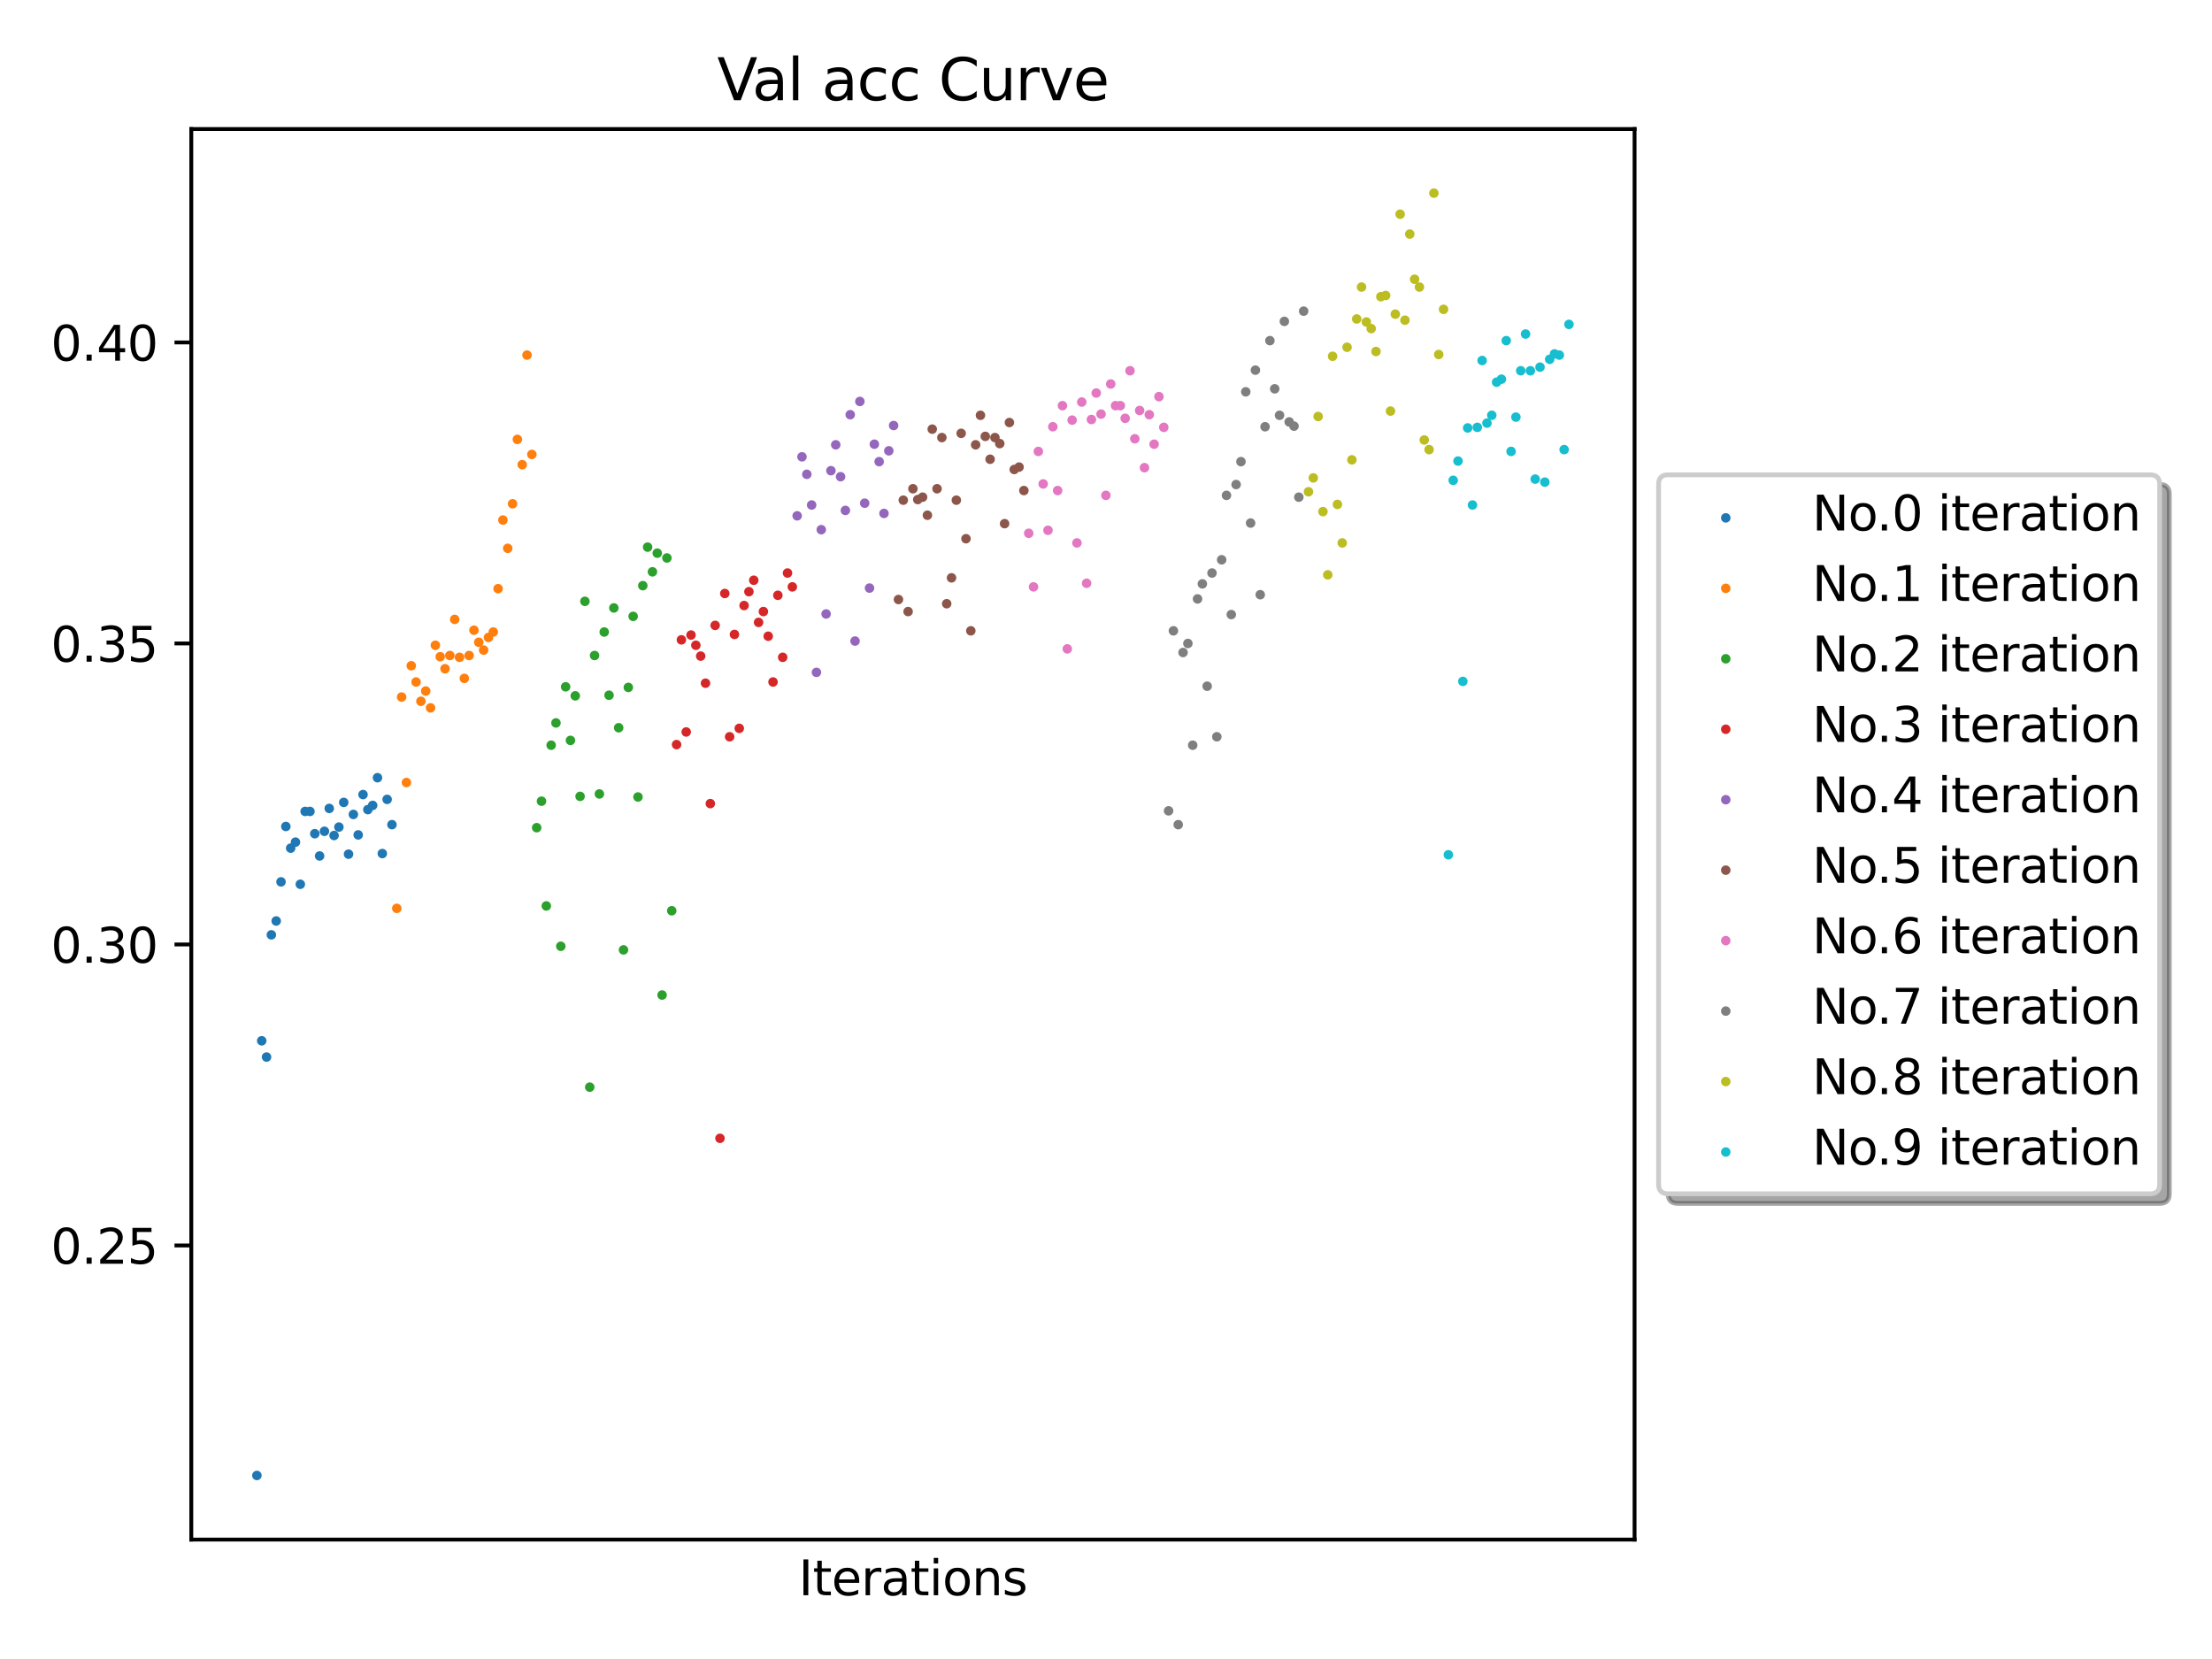 <?xml version="1.0" encoding="utf-8" standalone="no"?>
<!DOCTYPE svg PUBLIC "-//W3C//DTD SVG 1.1//EN"
        "http://www.w3.org/Graphics/SVG/1.1/DTD/svg11.dtd">
<svg xmlns:xlink="http://www.w3.org/1999/xlink" width="460.8pt" height="345.6pt" viewBox="0 0 460.8 345.6"
     xmlns="http://www.w3.org/2000/svg" version="1.1">
    <defs>
        <style type="text/css">*{stroke-linejoin: round; stroke-linecap: butt}</style>
    </defs>
    <g id="figure_1">
        <g id="patch_1">
            <path d="M 0 345.6
L 460.8 345.6 
L 460.8 0 
L 0 0 
z
" style="fill: #ffffff"/>
        </g>
        <g id="axes_1">
            <g id="patch_2">
                <path d="M 39.85 320.72
L 340.51 320.72 
L 340.51 26.88 
L 39.85 26.88 
z
" style="fill: #ffffff"/>
            </g>
            <g id="PathCollection_1">
                <defs>
                    <path id="m1eb5480bbd" d="M 0 0.5
C 0.133 0.5 0.26 0.447 0.354 0.354 
C 0.447 0.26 0.5 0.133 0.5 0 
C 0.5 -0.133 0.447 -0.26 0.354 -0.354 
C 0.26 -0.447 0.133 -0.5 0 -0.5 
C -0.133 -0.5 -0.26 -0.447 -0.354 -0.354 
C -0.447 -0.26 -0.5 -0.133 -0.5 0 
C -0.5 0.133 -0.447 0.26 -0.354 0.354 
C -0.26 0.447 -0.133 0.5 0 0.5 
z
" style="stroke: #1f77b4"/>
                </defs>
                <g clip-path="url(#p99436e4272)">
                    <use xlink:href="#m1eb5480bbd" x="53.516" y="307.364" style="fill: #1f77b4; stroke: #1f77b4"/>
                    <use xlink:href="#m1eb5480bbd" x="54.521" y="216.816" style="fill: #1f77b4; stroke: #1f77b4"/>
                    <use xlink:href="#m1eb5480bbd" x="55.526" y="220.202" style="fill: #1f77b4; stroke: #1f77b4"/>
                    <use xlink:href="#m1eb5480bbd" x="56.531" y="194.744" style="fill: #1f77b4; stroke: #1f77b4"/>
                    <use xlink:href="#m1eb5480bbd" x="57.536" y="191.859" style="fill: #1f77b4; stroke: #1f77b4"/>
                    <use xlink:href="#m1eb5480bbd" x="58.541" y="183.708" style="fill: #1f77b4; stroke: #1f77b4"/>
                    <use xlink:href="#m1eb5480bbd" x="59.546" y="172.17" style="fill: #1f77b4; stroke: #1f77b4"/>
                    <use xlink:href="#m1eb5480bbd" x="60.551" y="176.684" style="fill: #1f77b4; stroke: #1f77b4"/>
                    <use xlink:href="#m1eb5480bbd" x="61.555" y="175.43" style="fill: #1f77b4; stroke: #1f77b4"/>
                    <use xlink:href="#m1eb5480bbd" x="62.56" y="184.209" style="fill: #1f77b4; stroke: #1f77b4"/>
                    <use xlink:href="#m1eb5480bbd" x="63.565" y="169.034" style="fill: #1f77b4; stroke: #1f77b4"/>
                    <use xlink:href="#m1eb5480bbd" x="64.57" y="169.034" style="fill: #1f77b4; stroke: #1f77b4"/>
                    <use xlink:href="#m1eb5480bbd" x="65.575" y="173.675" style="fill: #1f77b4; stroke: #1f77b4"/>
                    <use xlink:href="#m1eb5480bbd" x="66.58" y="178.315" style="fill: #1f77b4; stroke: #1f77b4"/>
                    <use xlink:href="#m1eb5480bbd" x="67.585" y="173.173" style="fill: #1f77b4; stroke: #1f77b4"/>
                    <use xlink:href="#m1eb5480bbd" x="68.59" y="168.407" style="fill: #1f77b4; stroke: #1f77b4"/>
                    <use xlink:href="#m1eb5480bbd" x="69.594" y="174.051" style="fill: #1f77b4; stroke: #1f77b4"/>
                    <use xlink:href="#m1eb5480bbd" x="70.599" y="172.295" style="fill: #1f77b4; stroke: #1f77b4"/>
                    <use xlink:href="#m1eb5480bbd" x="71.604" y="167.153" style="fill: #1f77b4; stroke: #1f77b4"/>
                    <use xlink:href="#m1eb5480bbd" x="72.609" y="177.939" style="fill: #1f77b4; stroke: #1f77b4"/>
                    <use xlink:href="#m1eb5480bbd" x="73.614" y="169.661" style="fill: #1f77b4; stroke: #1f77b4"/>
                    <use xlink:href="#m1eb5480bbd" x="74.619" y="173.925" style="fill: #1f77b4; stroke: #1f77b4"/>
                    <use xlink:href="#m1eb5480bbd" x="75.624" y="165.523" style="fill: #1f77b4; stroke: #1f77b4"/>
                    <use xlink:href="#m1eb5480bbd" x="76.629" y="168.658" style="fill: #1f77b4; stroke: #1f77b4"/>
                    <use xlink:href="#m1eb5480bbd" x="77.633" y="167.78" style="fill: #1f77b4; stroke: #1f77b4"/>
                    <use xlink:href="#m1eb5480bbd" x="78.638" y="162.011" style="fill: #1f77b4; stroke: #1f77b4"/>
                    <use xlink:href="#m1eb5480bbd" x="79.643" y="177.813" style="fill: #1f77b4; stroke: #1f77b4"/>
                    <use xlink:href="#m1eb5480bbd" x="80.648" y="166.526" style="fill: #1f77b4; stroke: #1f77b4"/>
                    <use xlink:href="#m1eb5480bbd" x="81.653" y="171.793" style="fill: #1f77b4; stroke: #1f77b4"/>
                </g>
            </g>
            <g id="PathCollection_2">
                <defs>
                    <path id="m427c1b46f8" d="M 0 0.5
C 0.133 0.5 0.26 0.447 0.354 0.354 
C 0.447 0.26 0.5 0.133 0.5 0 
C 0.5 -0.133 0.447 -0.26 0.354 -0.354 
C 0.26 -0.447 0.133 -0.5 0 -0.5 
C -0.133 -0.5 -0.26 -0.447 -0.354 -0.354 
C -0.447 -0.26 -0.5 -0.133 -0.5 0 
C -0.5 0.133 -0.447 0.26 -0.354 0.354 
C -0.26 0.447 -0.133 0.5 0 0.5 
z
" style="stroke: #ff7f0e"/>
                </defs>
                <g clip-path="url(#p99436e4272)">
                    <use xlink:href="#m427c1b46f8" x="82.658" y="189.226" style="fill: #ff7f0e; stroke: #ff7f0e"/>
                    <use xlink:href="#m427c1b46f8" x="83.663" y="145.206" style="fill: #ff7f0e; stroke: #ff7f0e"/>
                    <use xlink:href="#m427c1b46f8" x="84.668" y="163.015" style="fill: #ff7f0e; stroke: #ff7f0e"/>
                    <use xlink:href="#m427c1b46f8" x="85.673" y="138.685" style="fill: #ff7f0e; stroke: #ff7f0e"/>
                    <use xlink:href="#m427c1b46f8" x="86.677" y="142.071" style="fill: #ff7f0e; stroke: #ff7f0e"/>
                    <use xlink:href="#m427c1b46f8" x="87.682" y="146.084" style="fill: #ff7f0e; stroke: #ff7f0e"/>
                    <use xlink:href="#m427c1b46f8" x="88.687" y="143.952" style="fill: #ff7f0e; stroke: #ff7f0e"/>
                    <use xlink:href="#m427c1b46f8" x="89.692" y="147.464" style="fill: #ff7f0e; stroke: #ff7f0e"/>
                    <use xlink:href="#m427c1b46f8" x="90.697" y="134.421" style="fill: #ff7f0e; stroke: #ff7f0e"/>
                    <use xlink:href="#m427c1b46f8" x="91.702" y="136.804" style="fill: #ff7f0e; stroke: #ff7f0e"/>
                    <use xlink:href="#m427c1b46f8" x="92.707" y="139.312" style="fill: #ff7f0e; stroke: #ff7f0e"/>
                    <use xlink:href="#m427c1b46f8" x="93.712" y="136.553" style="fill: #ff7f0e; stroke: #ff7f0e"/>
                    <use xlink:href="#m427c1b46f8" x="94.716" y="129.028" style="fill: #ff7f0e; stroke: #ff7f0e"/>
                    <use xlink:href="#m427c1b46f8" x="95.721" y="136.929" style="fill: #ff7f0e; stroke: #ff7f0e"/>
                    <use xlink:href="#m427c1b46f8" x="96.726" y="141.318" style="fill: #ff7f0e; stroke: #ff7f0e"/>
                    <use xlink:href="#m427c1b46f8" x="97.731" y="136.553" style="fill: #ff7f0e; stroke: #ff7f0e"/>
                    <use xlink:href="#m427c1b46f8" x="98.736" y="131.285" style="fill: #ff7f0e; stroke: #ff7f0e"/>
                    <use xlink:href="#m427c1b46f8" x="99.741" y="133.794" style="fill: #ff7f0e; stroke: #ff7f0e"/>
                    <use xlink:href="#m427c1b46f8" x="100.746" y="135.424"
                         style="fill: #ff7f0e; stroke: #ff7f0e"/>
                    <use xlink:href="#m427c1b46f8" x="101.751" y="132.79" style="fill: #ff7f0e; stroke: #ff7f0e"/>
                    <use xlink:href="#m427c1b46f8" x="102.755" y="131.662"
                         style="fill: #ff7f0e; stroke: #ff7f0e"/>
                    <use xlink:href="#m427c1b46f8" x="103.76" y="122.632"
                         style="fill: #ff7f0e; stroke: #ff7f0e"/>
                    <use xlink:href="#m427c1b46f8" x="104.765" y="108.335"
                         style="fill: #ff7f0e; stroke: #ff7f0e"/>
                    <use xlink:href="#m427c1b46f8" x="105.77" y="114.229"
                         style="fill: #ff7f0e; stroke: #ff7f0e"/>
                    <use xlink:href="#m427c1b46f8" x="106.775" y="104.949"
                         style="fill: #ff7f0e; stroke: #ff7f0e"/>
                    <use xlink:href="#m427c1b46f8" x="107.78" y="91.53" style="fill: #ff7f0e; stroke: #ff7f0e"/>
                    <use xlink:href="#m427c1b46f8" x="108.785" y="96.797" style="fill: #ff7f0e; stroke: #ff7f0e"/>
                    <use xlink:href="#m427c1b46f8" x="109.79" y="73.972" style="fill: #ff7f0e; stroke: #ff7f0e"/>
                    <use xlink:href="#m427c1b46f8" x="110.795" y="94.665" style="fill: #ff7f0e; stroke: #ff7f0e"/>
                </g>
            </g>
            <g id="PathCollection_3">
                <defs>
                    <path id="m0e057482aa" d="M 0 0.5
C 0.133 0.5 0.26 0.447 0.354 0.354 
C 0.447 0.26 0.5 0.133 0.5 0 
C 0.5 -0.133 0.447 -0.26 0.354 -0.354 
C 0.26 -0.447 0.133 -0.5 0 -0.5 
C -0.133 -0.5 -0.26 -0.447 -0.354 -0.354 
C -0.447 -0.26 -0.5 -0.133 -0.5 0 
C -0.5 0.133 -0.447 0.26 -0.354 0.354 
C -0.26 0.447 -0.133 0.5 0 0.5 
z
" style="stroke: #2ca02c"/>
                </defs>
                <g clip-path="url(#p99436e4272)">
                    <use xlink:href="#m0e057482aa" x="111.799" y="172.42"
                         style="fill: #2ca02c; stroke: #2ca02c"/>
                    <use xlink:href="#m0e057482aa" x="112.804" y="166.902"
                         style="fill: #2ca02c; stroke: #2ca02c"/>
                    <use xlink:href="#m0e057482aa" x="113.809" y="188.724"
                         style="fill: #2ca02c; stroke: #2ca02c"/>
                    <use xlink:href="#m0e057482aa" x="114.814" y="155.239"
                         style="fill: #2ca02c; stroke: #2ca02c"/>
                    <use xlink:href="#m0e057482aa" x="115.819" y="150.599"
                         style="fill: #2ca02c; stroke: #2ca02c"/>
                    <use xlink:href="#m0e057482aa" x="116.824" y="197.127"
                         style="fill: #2ca02c; stroke: #2ca02c"/>
                    <use xlink:href="#m0e057482aa" x="117.829" y="143.074"
                         style="fill: #2ca02c; stroke: #2ca02c"/>
                    <use xlink:href="#m0e057482aa" x="118.834" y="154.236"
                         style="fill: #2ca02c; stroke: #2ca02c"/>
                    <use xlink:href="#m0e057482aa" x="119.838" y="144.955"
                         style="fill: #2ca02c; stroke: #2ca02c"/>
                    <use xlink:href="#m0e057482aa" x="120.843" y="165.899"
                         style="fill: #2ca02c; stroke: #2ca02c"/>
                    <use xlink:href="#m0e057482aa" x="121.848" y="125.266"
                         style="fill: #2ca02c; stroke: #2ca02c"/>
                    <use xlink:href="#m0e057482aa" x="122.853" y="226.473"
                         style="fill: #2ca02c; stroke: #2ca02c"/>
                    <use xlink:href="#m0e057482aa" x="123.858" y="136.553"
                         style="fill: #2ca02c; stroke: #2ca02c"/>
                    <use xlink:href="#m0e057482aa" x="124.863" y="165.397"
                         style="fill: #2ca02c; stroke: #2ca02c"/>
                    <use xlink:href="#m0e057482aa" x="125.868" y="131.662"
                         style="fill: #2ca02c; stroke: #2ca02c"/>
                    <use xlink:href="#m0e057482aa" x="126.873" y="144.83" style="fill: #2ca02c; stroke: #2ca02c"/>
                    <use xlink:href="#m0e057482aa" x="127.877" y="126.645" style="fill: #2ca02c; stroke: #2ca02c"/>
                    <use xlink:href="#m0e057482aa" x="128.882" y="151.602" style="fill: #2ca02c; stroke: #2ca02c"/>
                    <use xlink:href="#m0e057482aa" x="129.887" y="197.879"
                         style="fill: #2ca02c; stroke: #2ca02c"/>
                    <use xlink:href="#m0e057482aa" x="130.892" y="143.2"
                         style="fill: #2ca02c; stroke: #2ca02c"/>
                    <use xlink:href="#m0e057482aa" x="131.897" y="128.401"
                         style="fill: #2ca02c; stroke: #2ca02c"/>
                    <use xlink:href="#m0e057482aa" x="132.902" y="166.024"
                         style="fill: #2ca02c; stroke: #2ca02c"/>
                    <use xlink:href="#m0e057482aa" x="133.907" y="122.005" style="fill: #2ca02c; stroke: #2ca02c"/>
                    <use xlink:href="#m0e057482aa" x="134.912" y="113.979" style="fill: #2ca02c; stroke: #2ca02c"/>
                    <use xlink:href="#m0e057482aa" x="135.916" y="119.12"
                         style="fill: #2ca02c; stroke: #2ca02c"/>
                    <use xlink:href="#m0e057482aa" x="136.921" y="115.233"
                         style="fill: #2ca02c; stroke: #2ca02c"/>
                    <use xlink:href="#m0e057482aa" x="137.926" y="207.285"
                         style="fill: #2ca02c; stroke: #2ca02c"/>
                    <use xlink:href="#m0e057482aa" x="138.931" y="116.236"
                         style="fill: #2ca02c; stroke: #2ca02c"/>
                    <use xlink:href="#m0e057482aa" x="139.936" y="189.727"
                         style="fill: #2ca02c; stroke: #2ca02c"/>
                </g>
            </g>
            <g id="PathCollection_4">
                <defs>
                    <path id="m54fbfd4dba" d="M 0 0.5
C 0.133 0.5 0.26 0.447 0.354 0.354 
C 0.447 0.26 0.5 0.133 0.5 0 
C 0.5 -0.133 0.447 -0.26 0.354 -0.354 
C 0.26 -0.447 0.133 -0.5 0 -0.5 
C -0.133 -0.5 -0.26 -0.447 -0.354 -0.354 
C -0.447 -0.26 -0.5 -0.133 -0.5 0 
C -0.5 0.133 -0.447 0.26 -0.354 0.354 
C -0.26 0.447 -0.133 0.5 0 0.5 
z
" style="stroke: #d62728"/>
                </defs>
                <g clip-path="url(#p99436e4272)">
                    <use xlink:href="#m54fbfd4dba" x="140.941" y="155.114"
                         style="fill: #d62728; stroke: #d62728"/>
                    <use xlink:href="#m54fbfd4dba" x="141.946" y="133.292"
                         style="fill: #d62728; stroke: #d62728"/>
                    <use xlink:href="#m54fbfd4dba" x="142.951" y="152.48"
                         style="fill: #d62728; stroke: #d62728"/>
                    <use xlink:href="#m54fbfd4dba" x="143.956" y="132.289"
                         style="fill: #d62728; stroke: #d62728"/>
                    <use xlink:href="#m54fbfd4dba" x="144.96" y="134.421"
                         style="fill: #d62728; stroke: #d62728"/>
                    <use xlink:href="#m54fbfd4dba" x="145.965" y="136.678"
                         style="fill: #d62728; stroke: #d62728"/>
                    <use xlink:href="#m54fbfd4dba" x="146.97" y="142.322"
                         style="fill: #d62728; stroke: #d62728"/>
                    <use xlink:href="#m54fbfd4dba" x="147.975" y="167.404"
                         style="fill: #d62728; stroke: #d62728"/>
                    <use xlink:href="#m54fbfd4dba" x="148.98" y="130.282"
                         style="fill: #d62728; stroke: #d62728"/>
                    <use xlink:href="#m54fbfd4dba" x="149.985" y="237.133"
                         style="fill: #d62728; stroke: #d62728"/>
                    <use xlink:href="#m54fbfd4dba" x="150.99" y="123.635"
                         style="fill: #d62728; stroke: #d62728"/>
                    <use xlink:href="#m54fbfd4dba" x="151.995" y="153.483"
                         style="fill: #d62728; stroke: #d62728"/>
                    <use xlink:href="#m54fbfd4dba" x="152.999" y="132.163"
                         style="fill: #d62728; stroke: #d62728"/>
                    <use xlink:href="#m54fbfd4dba" x="154.004" y="151.728"
                         style="fill: #d62728; stroke: #d62728"/>
                    <use xlink:href="#m54fbfd4dba" x="155.009" y="126.143"
                         style="fill: #d62728; stroke: #d62728"/>
                    <use xlink:href="#m54fbfd4dba" x="156.014" y="123.259"
                         style="fill: #d62728; stroke: #d62728"/>
                    <use xlink:href="#m54fbfd4dba" x="157.019" y="120.876"
                         style="fill: #d62728; stroke: #d62728"/>
                    <use xlink:href="#m54fbfd4dba" x="158.024" y="129.655" style="fill: #d62728; stroke: #d62728"/>
                    <use xlink:href="#m54fbfd4dba" x="159.029" y="127.398" style="fill: #d62728; stroke: #d62728"/>
                    <use xlink:href="#m54fbfd4dba" x="160.034" y="132.539" style="fill: #d62728; stroke: #d62728"/>
                    <use xlink:href="#m54fbfd4dba" x="161.038" y="142.071"
                         style="fill: #d62728; stroke: #d62728"/>
                    <use xlink:href="#m54fbfd4dba" x="162.043" y="124.011" style="fill: #d62728; stroke: #d62728"/>
                    <use xlink:href="#m54fbfd4dba" x="163.048" y="136.929"
                         style="fill: #d62728; stroke: #d62728"/>
                    <use xlink:href="#m54fbfd4dba" x="164.053" y="119.371"
                         style="fill: #d62728; stroke: #d62728"/>
                    <use xlink:href="#m54fbfd4dba" x="165.058" y="122.256"
                         style="fill: #d62728; stroke: #d62728"/>
                </g>
            </g>
            <g id="PathCollection_5">
                <defs>
                    <path id="m8cb6c315e5" d="M 0 0.5
C 0.133 0.5 0.26 0.447 0.354 0.354 
C 0.447 0.26 0.5 0.133 0.5 0 
C 0.5 -0.133 0.447 -0.26 0.354 -0.354 
C 0.26 -0.447 0.133 -0.5 0 -0.5 
C -0.133 -0.5 -0.26 -0.447 -0.354 -0.354 
C -0.447 -0.26 -0.5 -0.133 -0.5 0 
C -0.5 0.133 -0.447 0.26 -0.354 0.354 
C -0.26 0.447 -0.133 0.5 0 0.5 
z
" style="stroke: #9467bd"/>
                </defs>
                <g clip-path="url(#p99436e4272)">
                    <use xlink:href="#m8cb6c315e5" x="166.063" y="107.457"
                         style="fill: #9467bd; stroke: #9467bd"/>
                    <use xlink:href="#m8cb6c315e5" x="167.068" y="95.167" style="fill: #9467bd; stroke: #9467bd"/>
                    <use xlink:href="#m8cb6c315e5" x="168.073" y="98.804" style="fill: #9467bd; stroke: #9467bd"/>
                    <use xlink:href="#m8cb6c315e5" x="169.078" y="105.2" style="fill: #9467bd; stroke: #9467bd"/>
                    <use xlink:href="#m8cb6c315e5" x="170.082" y="140.064"
                         style="fill: #9467bd; stroke: #9467bd"/>
                    <use xlink:href="#m8cb6c315e5" x="171.087" y="110.342"
                         style="fill: #9467bd; stroke: #9467bd"/>
                    <use xlink:href="#m8cb6c315e5" x="172.092" y="127.899"
                         style="fill: #9467bd; stroke: #9467bd"/>
                    <use xlink:href="#m8cb6c315e5" x="173.097" y="98.051" style="fill: #9467bd; stroke: #9467bd"/>
                    <use xlink:href="#m8cb6c315e5" x="174.102" y="92.659" style="fill: #9467bd; stroke: #9467bd"/>
                    <use xlink:href="#m8cb6c315e5" x="175.107" y="99.305" style="fill: #9467bd; stroke: #9467bd"/>
                    <use xlink:href="#m8cb6c315e5" x="176.112" y="106.328"
                         style="fill: #9467bd; stroke: #9467bd"/>
                    <use xlink:href="#m8cb6c315e5" x="177.117" y="86.388" style="fill: #9467bd; stroke: #9467bd"/>
                    <use xlink:href="#m8cb6c315e5" x="178.121" y="133.543"
                         style="fill: #9467bd; stroke: #9467bd"/>
                    <use xlink:href="#m8cb6c315e5" x="179.126" y="83.629" style="fill: #9467bd; stroke: #9467bd"/>
                    <use xlink:href="#m8cb6c315e5" x="180.131" y="104.823"
                         style="fill: #9467bd; stroke: #9467bd"/>
                    <use xlink:href="#m8cb6c315e5" x="181.136" y="122.507"
                         style="fill: #9467bd; stroke: #9467bd"/>
                    <use xlink:href="#m8cb6c315e5" x="182.141" y="92.533" style="fill: #9467bd; stroke: #9467bd"/>
                    <use xlink:href="#m8cb6c315e5" x="183.146" y="96.17" style="fill: #9467bd; stroke: #9467bd"/>
                    <use xlink:href="#m8cb6c315e5" x="184.151" y="106.955"
                         style="fill: #9467bd; stroke: #9467bd"/>
                    <use xlink:href="#m8cb6c315e5" x="185.156" y="93.913" style="fill: #9467bd; stroke: #9467bd"/>
                    <use xlink:href="#m8cb6c315e5" x="186.16" y="88.645" style="fill: #9467bd; stroke: #9467bd"/>
                </g>
            </g>
            <g id="PathCollection_6">
                <defs>
                    <path id="m80ef88ecc1" d="M 0 0.5
C 0.133 0.5 0.26 0.447 0.354 0.354 
C 0.447 0.26 0.5 0.133 0.5 0 
C 0.5 -0.133 0.447 -0.26 0.354 -0.354 
C 0.26 -0.447 0.133 -0.5 0 -0.5 
C -0.133 -0.5 -0.26 -0.447 -0.354 -0.354 
C -0.447 -0.26 -0.5 -0.133 -0.5 0 
C -0.5 0.133 -0.447 0.26 -0.354 0.354 
C -0.26 0.447 -0.133 0.5 0 0.5 
z
" style="stroke: #8c564b"/>
                </defs>
                <g clip-path="url(#p99436e4272)">
                    <use xlink:href="#m80ef88ecc1" x="187.165" y="124.889"
                         style="fill: #8c564b; stroke: #8c564b"/>
                    <use xlink:href="#m80ef88ecc1" x="188.17" y="104.196"
                         style="fill: #8c564b; stroke: #8c564b"/>
                    <use xlink:href="#m80ef88ecc1" x="189.175" y="127.398" style="fill: #8c564b; stroke: #8c564b"/>
                    <use xlink:href="#m80ef88ecc1" x="190.18" y="101.814" style="fill: #8c564b; stroke: #8c564b"/>
                    <use xlink:href="#m80ef88ecc1" x="191.185" y="104.071" style="fill: #8c564b; stroke: #8c564b"/>
                    <use xlink:href="#m80ef88ecc1" x="192.19" y="103.569"
                         style="fill: #8c564b; stroke: #8c564b"/>
                    <use xlink:href="#m80ef88ecc1" x="193.195" y="107.332"
                         style="fill: #8c564b; stroke: #8c564b"/>
                    <use xlink:href="#m80ef88ecc1" x="194.2" y="89.398" style="fill: #8c564b; stroke: #8c564b"/>
                    <use xlink:href="#m80ef88ecc1" x="195.204" y="101.814"
                         style="fill: #8c564b; stroke: #8c564b"/>
                    <use xlink:href="#m80ef88ecc1" x="196.209" y="91.154" style="fill: #8c564b; stroke: #8c564b"/>
                    <use xlink:href="#m80ef88ecc1" x="197.214" y="125.767"
                         style="fill: #8c564b; stroke: #8c564b"/>
                    <use xlink:href="#m80ef88ecc1" x="198.219" y="120.375"
                         style="fill: #8c564b; stroke: #8c564b"/>
                    <use xlink:href="#m80ef88ecc1" x="199.224" y="104.196"
                         style="fill: #8c564b; stroke: #8c564b"/>
                    <use xlink:href="#m80ef88ecc1" x="200.229" y="90.276" style="fill: #8c564b; stroke: #8c564b"/>
                    <use xlink:href="#m80ef88ecc1" x="201.234" y="112.223"
                         style="fill: #8c564b; stroke: #8c564b"/>
                    <use xlink:href="#m80ef88ecc1" x="202.239" y="131.411" style="fill: #8c564b; stroke: #8c564b"/>
                    <use xlink:href="#m80ef88ecc1" x="203.243" y="92.659" style="fill: #8c564b; stroke: #8c564b"/>
                    <use xlink:href="#m80ef88ecc1" x="204.248" y="86.513" style="fill: #8c564b; stroke: #8c564b"/>
                    <use xlink:href="#m80ef88ecc1" x="205.253" y="90.903" style="fill: #8c564b; stroke: #8c564b"/>
                    <use xlink:href="#m80ef88ecc1" x="206.258" y="95.668" style="fill: #8c564b; stroke: #8c564b"/>
                    <use xlink:href="#m80ef88ecc1" x="207.263" y="91.154" style="fill: #8c564b; stroke: #8c564b"/>
                    <use xlink:href="#m80ef88ecc1" x="208.268" y="92.408" style="fill: #8c564b; stroke: #8c564b"/>
                    <use xlink:href="#m80ef88ecc1" x="209.273" y="109.087"
                         style="fill: #8c564b; stroke: #8c564b"/>
                    <use xlink:href="#m80ef88ecc1" x="210.278" y="88.018" style="fill: #8c564b; stroke: #8c564b"/>
                    <use xlink:href="#m80ef88ecc1" x="211.282" y="97.8" style="fill: #8c564b; stroke: #8c564b"/>
                    <use xlink:href="#m80ef88ecc1" x="212.287" y="97.299" style="fill: #8c564b; stroke: #8c564b"/>
                    <use xlink:href="#m80ef88ecc1" x="213.292" y="102.19"
                         style="fill: #8c564b; stroke: #8c564b"/>
                </g>
            </g>
            <g id="PathCollection_7">
                <defs>
                    <path id="mc7fc97a550" d="M 0 0.5
C 0.133 0.5 0.26 0.447 0.354 0.354 
C 0.447 0.26 0.5 0.133 0.5 0 
C 0.5 -0.133 0.447 -0.26 0.354 -0.354 
C 0.26 -0.447 0.133 -0.5 0 -0.5 
C -0.133 -0.5 -0.26 -0.447 -0.354 -0.354 
C -0.447 -0.26 -0.5 -0.133 -0.5 0 
C -0.5 0.133 -0.447 0.26 -0.354 0.354 
C -0.26 0.447 -0.133 0.5 0 0.5 
z
" style="stroke: #e377c2"/>
                </defs>
                <g clip-path="url(#p99436e4272)">
                    <use xlink:href="#mc7fc97a550" x="214.297" y="111.094"
                         style="fill: #e377c2; stroke: #e377c2"/>
                    <use xlink:href="#mc7fc97a550" x="215.302" y="122.256"
                         style="fill: #e377c2; stroke: #e377c2"/>
                    <use xlink:href="#mc7fc97a550" x="216.307" y="94.038" style="fill: #e377c2; stroke: #e377c2"/>
                    <use xlink:href="#mc7fc97a550" x="217.312" y="100.81"
                         style="fill: #e377c2; stroke: #e377c2"/>
                    <use xlink:href="#mc7fc97a550" x="218.317" y="110.467"
                         style="fill: #e377c2; stroke: #e377c2"/>
                    <use xlink:href="#mc7fc97a550" x="219.322" y="88.896" style="fill: #e377c2; stroke: #e377c2"/>
                    <use xlink:href="#mc7fc97a550" x="220.326" y="102.19" style="fill: #e377c2; stroke: #e377c2"/>
                    <use xlink:href="#mc7fc97a550" x="221.331" y="84.507" style="fill: #e377c2; stroke: #e377c2"/>
                    <use xlink:href="#mc7fc97a550" x="222.336" y="135.173" style="fill: #e377c2; stroke: #e377c2"/>
                    <use xlink:href="#mc7fc97a550" x="223.341" y="87.517" style="fill: #e377c2; stroke: #e377c2"/>
                    <use xlink:href="#mc7fc97a550" x="224.346" y="113.101"
                         style="fill: #e377c2; stroke: #e377c2"/>
                    <use xlink:href="#mc7fc97a550" x="225.351" y="83.754" style="fill: #e377c2; stroke: #e377c2"/>
                    <use xlink:href="#mc7fc97a550" x="226.356" y="121.503"
                         style="fill: #e377c2; stroke: #e377c2"/>
                    <use xlink:href="#mc7fc97a550" x="227.361" y="87.391" style="fill: #e377c2; stroke: #e377c2"/>
                    <use xlink:href="#mc7fc97a550" x="228.365" y="81.873" style="fill: #e377c2; stroke: #e377c2"/>
                    <use xlink:href="#mc7fc97a550" x="229.37" y="86.263" style="fill: #e377c2; stroke: #e377c2"/>
                    <use xlink:href="#mc7fc97a550" x="230.375" y="103.193" style="fill: #e377c2; stroke: #e377c2"/>
                    <use xlink:href="#mc7fc97a550" x="231.38" y="79.992" style="fill: #e377c2; stroke: #e377c2"/>
                    <use xlink:href="#mc7fc97a550" x="232.385" y="84.507" style="fill: #e377c2; stroke: #e377c2"/>
                    <use xlink:href="#mc7fc97a550" x="233.39" y="84.507" style="fill: #e377c2; stroke: #e377c2"/>
                    <use xlink:href="#mc7fc97a550" x="234.395" y="87.14" style="fill: #e377c2; stroke: #e377c2"/>
                    <use xlink:href="#mc7fc97a550" x="235.4" y="77.233" style="fill: #e377c2; stroke: #e377c2"/>
                    <use xlink:href="#mc7fc97a550" x="236.404" y="91.404" style="fill: #e377c2; stroke: #e377c2"/>
                    <use xlink:href="#mc7fc97a550" x="237.409" y="85.51" style="fill: #e377c2; stroke: #e377c2"/>
                    <use xlink:href="#mc7fc97a550" x="238.414" y="97.424" style="fill: #e377c2; stroke: #e377c2"/>
                    <use xlink:href="#mc7fc97a550" x="239.419" y="86.388" style="fill: #e377c2; stroke: #e377c2"/>
                    <use xlink:href="#mc7fc97a550" x="240.424" y="92.533" style="fill: #e377c2; stroke: #e377c2"/>
                    <use xlink:href="#mc7fc97a550" x="241.429" y="82.626" style="fill: #e377c2; stroke: #e377c2"/>
                    <use xlink:href="#mc7fc97a550" x="242.434" y="89.022" style="fill: #e377c2; stroke: #e377c2"/>
                </g>
            </g>
            <g id="PathCollection_8">
                <defs>
                    <path id="m6e2f130f05" d="M 0 0.5
C 0.133 0.5 0.26 0.447 0.354 0.354 
C 0.447 0.26 0.5 0.133 0.5 0 
C 0.5 -0.133 0.447 -0.26 0.354 -0.354 
C 0.26 -0.447 0.133 -0.5 0 -0.5 
C -0.133 -0.5 -0.26 -0.447 -0.354 -0.354 
C -0.447 -0.26 -0.5 -0.133 -0.5 0 
C -0.5 0.133 -0.447 0.26 -0.354 0.354 
C -0.26 0.447 -0.133 0.5 0 0.5 
z
" style="stroke: #7f7f7f"/>
                </defs>
                <g clip-path="url(#p99436e4272)">
                    <use xlink:href="#m6e2f130f05" x="243.439" y="168.909"
                         style="fill: #7f7f7f; stroke: #7f7f7f"/>
                    <use xlink:href="#m6e2f130f05" x="244.444" y="131.411" style="fill: #7f7f7f; stroke: #7f7f7f"/>
                    <use xlink:href="#m6e2f130f05" x="245.448" y="171.793" style="fill: #7f7f7f; stroke: #7f7f7f"/>
                    <use xlink:href="#m6e2f130f05" x="246.453" y="135.926"
                         style="fill: #7f7f7f; stroke: #7f7f7f"/>
                    <use xlink:href="#m6e2f130f05" x="247.458" y="134.044"
                         style="fill: #7f7f7f; stroke: #7f7f7f"/>
                    <use xlink:href="#m6e2f130f05" x="248.463" y="155.239"
                         style="fill: #7f7f7f; stroke: #7f7f7f"/>
                    <use xlink:href="#m6e2f130f05" x="249.468" y="124.764"
                         style="fill: #7f7f7f; stroke: #7f7f7f"/>
                    <use xlink:href="#m6e2f130f05" x="250.473" y="121.629"
                         style="fill: #7f7f7f; stroke: #7f7f7f"/>
                    <use xlink:href="#m6e2f130f05" x="251.478" y="142.949" style="fill: #7f7f7f; stroke: #7f7f7f"/>
                    <use xlink:href="#m6e2f130f05" x="252.483" y="119.371" style="fill: #7f7f7f; stroke: #7f7f7f"/>
                    <use xlink:href="#m6e2f130f05" x="253.487" y="153.483" style="fill: #7f7f7f; stroke: #7f7f7f"/>
                    <use xlink:href="#m6e2f130f05" x="254.492" y="116.612" style="fill: #7f7f7f; stroke: #7f7f7f"/>
                    <use xlink:href="#m6e2f130f05" x="255.497" y="103.193" style="fill: #7f7f7f; stroke: #7f7f7f"/>
                    <use xlink:href="#m6e2f130f05" x="256.502" y="128.025"
                         style="fill: #7f7f7f; stroke: #7f7f7f"/>
                    <use xlink:href="#m6e2f130f05" x="257.507" y="100.936"
                         style="fill: #7f7f7f; stroke: #7f7f7f"/>
                    <use xlink:href="#m6e2f130f05" x="258.512" y="96.17" style="fill: #7f7f7f; stroke: #7f7f7f"/>
                    <use xlink:href="#m6e2f130f05" x="259.517" y="81.622" style="fill: #7f7f7f; stroke: #7f7f7f"/>
                    <use xlink:href="#m6e2f130f05" x="260.522" y="108.962"
                         style="fill: #7f7f7f; stroke: #7f7f7f"/>
                    <use xlink:href="#m6e2f130f05" x="261.526" y="77.107" style="fill: #7f7f7f; stroke: #7f7f7f"/>
                    <use xlink:href="#m6e2f130f05" x="262.531" y="123.886"
                         style="fill: #7f7f7f; stroke: #7f7f7f"/>
                    <use xlink:href="#m6e2f130f05" x="263.536" y="88.896" style="fill: #7f7f7f; stroke: #7f7f7f"/>
                    <use xlink:href="#m6e2f130f05" x="264.541" y="70.962" style="fill: #7f7f7f; stroke: #7f7f7f"/>
                    <use xlink:href="#m6e2f130f05" x="265.546" y="80.995" style="fill: #7f7f7f; stroke: #7f7f7f"/>
                    <use xlink:href="#m6e2f130f05" x="266.551" y="86.513" style="fill: #7f7f7f; stroke: #7f7f7f"/>
                    <use xlink:href="#m6e2f130f05" x="267.556" y="66.949" style="fill: #7f7f7f; stroke: #7f7f7f"/>
                    <use xlink:href="#m6e2f130f05" x="268.561" y="87.893" style="fill: #7f7f7f; stroke: #7f7f7f"/>
                    <use xlink:href="#m6e2f130f05" x="269.565" y="88.771" style="fill: #7f7f7f; stroke: #7f7f7f"/>
                    <use xlink:href="#m6e2f130f05" x="270.57" y="103.569"
                         style="fill: #7f7f7f; stroke: #7f7f7f"/>
                    <use xlink:href="#m6e2f130f05" x="271.575" y="64.817" style="fill: #7f7f7f; stroke: #7f7f7f"/>
                </g>
            </g>
            <g id="PathCollection_9">
                <defs>
                    <path id="mccda812b2d" d="M 0 0.5
C 0.133 0.5 0.26 0.447 0.354 0.354 
C 0.447 0.26 0.5 0.133 0.5 0 
C 0.5 -0.133 0.447 -0.26 0.354 -0.354 
C 0.26 -0.447 0.133 -0.5 0 -0.5 
C -0.133 -0.5 -0.26 -0.447 -0.354 -0.354 
C -0.447 -0.26 -0.5 -0.133 -0.5 0 
C -0.5 0.133 -0.447 0.26 -0.354 0.354 
C -0.26 0.447 -0.133 0.5 0 0.5 
z
" style="stroke: #bcbd22"/>
                </defs>
                <g clip-path="url(#p99436e4272)">
                    <use xlink:href="#mccda812b2d" x="272.58" y="102.441"
                         style="fill: #bcbd22; stroke: #bcbd22"/>
                    <use xlink:href="#mccda812b2d" x="273.585" y="99.556" style="fill: #bcbd22; stroke: #bcbd22"/>
                    <use xlink:href="#mccda812b2d" x="274.59" y="86.764" style="fill: #bcbd22; stroke: #bcbd22"/>
                    <use xlink:href="#mccda812b2d" x="275.595" y="106.579" style="fill: #bcbd22; stroke: #bcbd22"/>
                    <use xlink:href="#mccda812b2d" x="276.6" y="119.747"
                         style="fill: #bcbd22; stroke: #bcbd22"/>
                    <use xlink:href="#mccda812b2d" x="277.605" y="74.223" style="fill: #bcbd22; stroke: #bcbd22"/>
                    <use xlink:href="#mccda812b2d" x="278.609" y="105.074"
                         style="fill: #bcbd22; stroke: #bcbd22"/>
                    <use xlink:href="#mccda812b2d" x="279.614" y="113.101"
                         style="fill: #bcbd22; stroke: #bcbd22"/>
                    <use xlink:href="#mccda812b2d" x="280.619" y="72.342" style="fill: #bcbd22; stroke: #bcbd22"/>
                    <use xlink:href="#mccda812b2d" x="281.624" y="95.794" style="fill: #bcbd22; stroke: #bcbd22"/>
                    <use xlink:href="#mccda812b2d" x="282.629" y="66.447" style="fill: #bcbd22; stroke: #bcbd22"/>
                    <use xlink:href="#mccda812b2d" x="283.634" y="59.801" style="fill: #bcbd22; stroke: #bcbd22"/>
                    <use xlink:href="#mccda812b2d" x="284.639" y="67.075" style="fill: #bcbd22; stroke: #bcbd22"/>
                    <use xlink:href="#mccda812b2d" x="285.644" y="68.454" style="fill: #bcbd22; stroke: #bcbd22"/>
                    <use xlink:href="#mccda812b2d" x="286.648" y="73.22" style="fill: #bcbd22; stroke: #bcbd22"/>
                    <use xlink:href="#mccda812b2d" x="287.653" y="61.807" style="fill: #bcbd22; stroke: #bcbd22"/>
                    <use xlink:href="#mccda812b2d" x="288.658" y="61.556" style="fill: #bcbd22; stroke: #bcbd22"/>
                    <use xlink:href="#mccda812b2d" x="289.663" y="85.635" style="fill: #bcbd22; stroke: #bcbd22"/>
                    <use xlink:href="#mccda812b2d" x="290.668" y="65.444" style="fill: #bcbd22; stroke: #bcbd22"/>
                    <use xlink:href="#mccda812b2d" x="291.673" y="44.626" style="fill: #bcbd22; stroke: #bcbd22"/>
                    <use xlink:href="#mccda812b2d" x="292.678" y="66.698" style="fill: #bcbd22; stroke: #bcbd22"/>
                    <use xlink:href="#mccda812b2d" x="293.683" y="48.764" style="fill: #bcbd22; stroke: #bcbd22"/>
                    <use xlink:href="#mccda812b2d" x="294.687" y="58.17" style="fill: #bcbd22; stroke: #bcbd22"/>
                    <use xlink:href="#mccda812b2d" x="295.692" y="59.801" style="fill: #bcbd22; stroke: #bcbd22"/>
                    <use xlink:href="#mccda812b2d" x="296.697" y="91.655" style="fill: #bcbd22; stroke: #bcbd22"/>
                    <use xlink:href="#mccda812b2d" x="297.702" y="93.662" style="fill: #bcbd22; stroke: #bcbd22"/>
                    <use xlink:href="#mccda812b2d" x="298.707" y="40.236" style="fill: #bcbd22; stroke: #bcbd22"/>
                    <use xlink:href="#mccda812b2d" x="299.712" y="73.847" style="fill: #bcbd22; stroke: #bcbd22"/>
                    <use xlink:href="#mccda812b2d" x="300.717" y="64.441" style="fill: #bcbd22; stroke: #bcbd22"/>
                </g>
            </g>
            <g id="PathCollection_10">
                <defs>
                    <path id="ma7888be736" d="M 0 0.5
C 0.133 0.5 0.26 0.447 0.354 0.354 
C 0.447 0.26 0.5 0.133 0.5 0 
C 0.5 -0.133 0.447 -0.26 0.354 -0.354 
C 0.26 -0.447 0.133 -0.5 0 -0.5 
C -0.133 -0.5 -0.26 -0.447 -0.354 -0.354 
C -0.447 -0.26 -0.5 -0.133 -0.5 0 
C -0.5 0.133 -0.447 0.26 -0.354 0.354 
C -0.26 0.447 -0.133 0.5 0 0.5 
z
" style="stroke: #17becf"/>
                </defs>
                <g clip-path="url(#p99436e4272)">
                    <use xlink:href="#ma7888be736" x="301.722" y="178.064"
                         style="fill: #17becf; stroke: #17becf"/>
                    <use xlink:href="#ma7888be736" x="302.727" y="100.058"
                         style="fill: #17becf; stroke: #17becf"/>
                    <use xlink:href="#ma7888be736" x="303.731" y="96.045" style="fill: #17becf; stroke: #17becf"/>
                    <use xlink:href="#ma7888be736" x="304.736" y="141.945"
                         style="fill: #17becf; stroke: #17becf"/>
                    <use xlink:href="#ma7888be736" x="305.741" y="89.147" style="fill: #17becf; stroke: #17becf"/>
                    <use xlink:href="#ma7888be736" x="306.746" y="105.2" style="fill: #17becf; stroke: #17becf"/>
                    <use xlink:href="#ma7888be736" x="307.751" y="89.022" style="fill: #17becf; stroke: #17becf"/>
                    <use xlink:href="#ma7888be736" x="308.756" y="75.101" style="fill: #17becf; stroke: #17becf"/>
                    <use xlink:href="#ma7888be736" x="309.761" y="88.144" style="fill: #17becf; stroke: #17becf"/>
                    <use xlink:href="#ma7888be736" x="310.766" y="86.513" style="fill: #17becf; stroke: #17becf"/>
                    <use xlink:href="#ma7888be736" x="311.77" y="79.616" style="fill: #17becf; stroke: #17becf"/>
                    <use xlink:href="#ma7888be736" x="312.775" y="78.989" style="fill: #17becf; stroke: #17becf"/>
                    <use xlink:href="#ma7888be736" x="313.78" y="70.962" style="fill: #17becf; stroke: #17becf"/>
                    <use xlink:href="#ma7888be736" x="314.785" y="94.038" style="fill: #17becf; stroke: #17becf"/>
                    <use xlink:href="#ma7888be736" x="315.79" y="86.89" style="fill: #17becf; stroke: #17becf"/>
                    <use xlink:href="#ma7888be736" x="316.795" y="77.233" style="fill: #17becf; stroke: #17becf"/>
                    <use xlink:href="#ma7888be736" x="317.8" y="69.583" style="fill: #17becf; stroke: #17becf"/>
                    <use xlink:href="#ma7888be736" x="318.805" y="77.233" style="fill: #17becf; stroke: #17becf"/>
                    <use xlink:href="#ma7888be736" x="319.809" y="99.807" style="fill: #17becf; stroke: #17becf"/>
                    <use xlink:href="#ma7888be736" x="320.814" y="76.48" style="fill: #17becf; stroke: #17becf"/>
                    <use xlink:href="#ma7888be736" x="321.819" y="100.434"
                         style="fill: #17becf; stroke: #17becf"/>
                    <use xlink:href="#ma7888be736" x="322.824" y="74.85" style="fill: #17becf; stroke: #17becf"/>
                    <use xlink:href="#ma7888be736" x="323.829" y="73.721" style="fill: #17becf; stroke: #17becf"/>
                    <use xlink:href="#ma7888be736" x="324.834" y="73.972" style="fill: #17becf; stroke: #17becf"/>
                    <use xlink:href="#ma7888be736" x="325.839" y="93.662" style="fill: #17becf; stroke: #17becf"/>
                    <use xlink:href="#ma7888be736" x="326.844" y="67.576" style="fill: #17becf; stroke: #17becf"/>
                </g>
            </g>
            <g id="matplotlib.axis_1">
                <g id="text_1">
                    <!-- Iterations -->
                    <g transform="translate(166.367 332.318)scale(0.1 -0.1)">
                        <defs>
                            <path id="DejaVuSans-49" d="M 628 4666
L 1259 4666 
L 1259 0 
L 628 0 
L 628 4666 
z
" transform="scale(0.016)"/>
                            <path id="DejaVuSans-74" d="M 1172 4494
L 1172 3500 
L 2356 3500 
L 2356 3053 
L 1172 3053 
L 1172 1153 
Q 1172 725 1289 603 
Q 1406 481 1766 481 
L 2356 481 
L 2356 0 
L 1766 0 
Q 1100 0 847 248 
Q 594 497 594 1153 
L 594 3053 
L 172 3053 
L 172 3500 
L 594 3500 
L 594 4494 
L 1172 4494 
z
" transform="scale(0.016)"/>
                            <path id="DejaVuSans-65" d="M 3597 1894
L 3597 1613 
L 953 1613 
Q 991 1019 1311 708 
Q 1631 397 2203 397 
Q 2534 397 2845 478 
Q 3156 559 3463 722 
L 3463 178 
Q 3153 47 2828 -22 
Q 2503 -91 2169 -91 
Q 1331 -91 842 396 
Q 353 884 353 1716 
Q 353 2575 817 3079 
Q 1281 3584 2069 3584 
Q 2775 3584 3186 3129 
Q 3597 2675 3597 1894 
z
M 3022 2063 
Q 3016 2534 2758 2815 
Q 2500 3097 2075 3097 
Q 1594 3097 1305 2825 
Q 1016 2553 972 2059 
L 3022 2063 
z
" transform="scale(0.016)"/>
                            <path id="DejaVuSans-72" d="M 2631 2963
Q 2534 3019 2420 3045 
Q 2306 3072 2169 3072 
Q 1681 3072 1420 2755 
Q 1159 2438 1159 1844 
L 1159 0 
L 581 0 
L 581 3500 
L 1159 3500 
L 1159 2956 
Q 1341 3275 1631 3429 
Q 1922 3584 2338 3584 
Q 2397 3584 2469 3576 
Q 2541 3569 2628 3553 
L 2631 2963 
z
" transform="scale(0.016)"/>
                            <path id="DejaVuSans-61" d="M 2194 1759
Q 1497 1759 1228 1600 
Q 959 1441 959 1056 
Q 959 750 1161 570 
Q 1363 391 1709 391 
Q 2188 391 2477 730 
Q 2766 1069 2766 1631 
L 2766 1759 
L 2194 1759 
z
M 3341 1997 
L 3341 0 
L 2766 0 
L 2766 531 
Q 2569 213 2275 61 
Q 1981 -91 1556 -91 
Q 1019 -91 701 211 
Q 384 513 384 1019 
Q 384 1609 779 1909 
Q 1175 2209 1959 2209 
L 2766 2209 
L 2766 2266 
Q 2766 2663 2505 2880 
Q 2244 3097 1772 3097 
Q 1472 3097 1187 3025 
Q 903 2953 641 2809 
L 641 3341 
Q 956 3463 1253 3523 
Q 1550 3584 1831 3584 
Q 2591 3584 2966 3190 
Q 3341 2797 3341 1997 
z
" transform="scale(0.016)"/>
                            <path id="DejaVuSans-69" d="M 603 3500
L 1178 3500 
L 1178 0 
L 603 0 
L 603 3500 
z
M 603 4863 
L 1178 4863 
L 1178 4134 
L 603 4134 
L 603 4863 
z
" transform="scale(0.016)"/>
                            <path id="DejaVuSans-6f" d="M 1959 3097
Q 1497 3097 1228 2736 
Q 959 2375 959 1747 
Q 959 1119 1226 758 
Q 1494 397 1959 397 
Q 2419 397 2687 759 
Q 2956 1122 2956 1747 
Q 2956 2369 2687 2733 
Q 2419 3097 1959 3097 
z
M 1959 3584 
Q 2709 3584 3137 3096 
Q 3566 2609 3566 1747 
Q 3566 888 3137 398 
Q 2709 -91 1959 -91 
Q 1206 -91 779 398 
Q 353 888 353 1747 
Q 353 2609 779 3096 
Q 1206 3584 1959 3584 
z
" transform="scale(0.016)"/>
                            <path id="DejaVuSans-6e" d="M 3513 2113
L 3513 0 
L 2938 0 
L 2938 2094 
Q 2938 2591 2744 2837 
Q 2550 3084 2163 3084 
Q 1697 3084 1428 2787 
Q 1159 2491 1159 1978 
L 1159 0 
L 581 0 
L 581 3500 
L 1159 3500 
L 1159 2956 
Q 1366 3272 1645 3428 
Q 1925 3584 2291 3584 
Q 2894 3584 3203 3211 
Q 3513 2838 3513 2113 
z
" transform="scale(0.016)"/>
                            <path id="DejaVuSans-73" d="M 2834 3397
L 2834 2853 
Q 2591 2978 2328 3040 
Q 2066 3103 1784 3103 
Q 1356 3103 1142 2972 
Q 928 2841 928 2578 
Q 928 2378 1081 2264 
Q 1234 2150 1697 2047 
L 1894 2003 
Q 2506 1872 2764 1633 
Q 3022 1394 3022 966 
Q 3022 478 2636 193 
Q 2250 -91 1575 -91 
Q 1294 -91 989 -36 
Q 684 19 347 128 
L 347 722 
Q 666 556 975 473 
Q 1284 391 1588 391 
Q 1994 391 2212 530 
Q 2431 669 2431 922 
Q 2431 1156 2273 1281 
Q 2116 1406 1581 1522 
L 1381 1569 
Q 847 1681 609 1914 
Q 372 2147 372 2553 
Q 372 3047 722 3315 
Q 1072 3584 1716 3584 
Q 2034 3584 2315 3537 
Q 2597 3491 2834 3397 
z
" transform="scale(0.016)"/>
                        </defs>
                        <use xlink:href="#DejaVuSans-49"/>
                        <use xlink:href="#DejaVuSans-74" x="29.492"/>
                        <use xlink:href="#DejaVuSans-65" x="68.701"/>
                        <use xlink:href="#DejaVuSans-72" x="130.225"/>
                        <use xlink:href="#DejaVuSans-61" x="171.338"/>
                        <use xlink:href="#DejaVuSans-74" x="232.617"/>
                        <use xlink:href="#DejaVuSans-69" x="271.826"/>
                        <use xlink:href="#DejaVuSans-6f" x="299.609"/>
                        <use xlink:href="#DejaVuSans-6e" x="360.791"/>
                        <use xlink:href="#DejaVuSans-73" x="424.17"/>
                    </g>
                </g>
            </g>
            <g id="matplotlib.axis_2">
                <g id="ytick_1">
                    <g id="line2d_1">
                        <defs>
                            <path id="me01a7500c8" d="M 0 0
L -3.5 0 
" style="stroke: #000000; stroke-width: 0.8"/>
                        </defs>
                        <g>
                            <use xlink:href="#me01a7500c8" x="39.85" y="259.456"
                                 style="stroke: #000000; stroke-width: 0.8"/>
                        </g>
                    </g>
                    <g id="text_2">
                        <!-- 0.25 -->
                        <g transform="translate(10.584 263.256)scale(0.1 -0.1)">
                            <defs>
                                <path id="DejaVuSans-30" d="M 2034 4250
Q 1547 4250 1301 3770 
Q 1056 3291 1056 2328 
Q 1056 1369 1301 889 
Q 1547 409 2034 409 
Q 2525 409 2770 889 
Q 3016 1369 3016 2328 
Q 3016 3291 2770 3770 
Q 2525 4250 2034 4250 
z
M 2034 4750 
Q 2819 4750 3233 4129 
Q 3647 3509 3647 2328 
Q 3647 1150 3233 529 
Q 2819 -91 2034 -91 
Q 1250 -91 836 529 
Q 422 1150 422 2328 
Q 422 3509 836 4129 
Q 1250 4750 2034 4750 
z
" transform="scale(0.016)"/>
                                <path id="DejaVuSans-2e" d="M 684 794
L 1344 794 
L 1344 0 
L 684 0 
L 684 794 
z
" transform="scale(0.016)"/>
                                <path id="DejaVuSans-32" d="M 1228 531
L 3431 531 
L 3431 0 
L 469 0 
L 469 531 
Q 828 903 1448 1529 
Q 2069 2156 2228 2338 
Q 2531 2678 2651 2914 
Q 2772 3150 2772 3378 
Q 2772 3750 2511 3984 
Q 2250 4219 1831 4219 
Q 1534 4219 1204 4116 
Q 875 4013 500 3803 
L 500 4441 
Q 881 4594 1212 4672 
Q 1544 4750 1819 4750 
Q 2544 4750 2975 4387 
Q 3406 4025 3406 3419 
Q 3406 3131 3298 2873 
Q 3191 2616 2906 2266 
Q 2828 2175 2409 1742 
Q 1991 1309 1228 531 
z
" transform="scale(0.016)"/>
                                <path id="DejaVuSans-35" d="M 691 4666
L 3169 4666 
L 3169 4134 
L 1269 4134 
L 1269 2991 
Q 1406 3038 1543 3061 
Q 1681 3084 1819 3084 
Q 2600 3084 3056 2656 
Q 3513 2228 3513 1497 
Q 3513 744 3044 326 
Q 2575 -91 1722 -91 
Q 1428 -91 1123 -41 
Q 819 9 494 109 
L 494 744 
Q 775 591 1075 516 
Q 1375 441 1709 441 
Q 2250 441 2565 725 
Q 2881 1009 2881 1497 
Q 2881 1984 2565 2268 
Q 2250 2553 1709 2553 
Q 1456 2553 1204 2497 
Q 953 2441 691 2322 
L 691 4666 
z
" transform="scale(0.016)"/>
                            </defs>
                            <use xlink:href="#DejaVuSans-30"/>
                            <use xlink:href="#DejaVuSans-2e" x="63.623"/>
                            <use xlink:href="#DejaVuSans-32" x="95.41"/>
                            <use xlink:href="#DejaVuSans-35" x="159.033"/>
                        </g>
                    </g>
                </g>
                <g id="ytick_2">
                    <g id="line2d_2">
                        <g>
                            <use xlink:href="#me01a7500c8" x="39.85" y="196.75"
                                 style="stroke: #000000; stroke-width: 0.8"/>
                        </g>
                    </g>
                    <g id="text_3">
                        <!-- 0.30 -->
                        <g transform="translate(10.584 200.55)scale(0.1 -0.1)">
                            <defs>
                                <path id="DejaVuSans-33" d="M 2597 2516
Q 3050 2419 3304 2112 
Q 3559 1806 3559 1356 
Q 3559 666 3084 287 
Q 2609 -91 1734 -91 
Q 1441 -91 1130 -33 
Q 819 25 488 141 
L 488 750 
Q 750 597 1062 519 
Q 1375 441 1716 441 
Q 2309 441 2620 675 
Q 2931 909 2931 1356 
Q 2931 1769 2642 2001 
Q 2353 2234 1838 2234 
L 1294 2234 
L 1294 2753 
L 1863 2753 
Q 2328 2753 2575 2939 
Q 2822 3125 2822 3475 
Q 2822 3834 2567 4026 
Q 2313 4219 1838 4219 
Q 1578 4219 1281 4162 
Q 984 4106 628 3988 
L 628 4550 
Q 988 4650 1302 4700 
Q 1616 4750 1894 4750 
Q 2613 4750 3031 4423 
Q 3450 4097 3450 3541 
Q 3450 3153 3228 2886 
Q 3006 2619 2597 2516 
z
" transform="scale(0.016)"/>
                            </defs>
                            <use xlink:href="#DejaVuSans-30"/>
                            <use xlink:href="#DejaVuSans-2e" x="63.623"/>
                            <use xlink:href="#DejaVuSans-33" x="95.41"/>
                            <use xlink:href="#DejaVuSans-30" x="159.033"/>
                        </g>
                    </g>
                </g>
                <g id="ytick_3">
                    <g id="line2d_3">
                        <g>
                            <use xlink:href="#me01a7500c8" x="39.85" y="134.044"
                                 style="stroke: #000000; stroke-width: 0.8"/>
                        </g>
                    </g>
                    <g id="text_4">
                        <!-- 0.35 -->
                        <g transform="translate(10.584 137.844)scale(0.1 -0.1)">
                            <use xlink:href="#DejaVuSans-30"/>
                            <use xlink:href="#DejaVuSans-2e" x="63.623"/>
                            <use xlink:href="#DejaVuSans-33" x="95.41"/>
                            <use xlink:href="#DejaVuSans-35" x="159.033"/>
                        </g>
                    </g>
                </g>
                <g id="ytick_4">
                    <g id="line2d_4">
                        <g>
                            <use xlink:href="#me01a7500c8" x="39.85" y="71.339"
                                 style="stroke: #000000; stroke-width: 0.8"/>
                        </g>
                    </g>
                    <g id="text_5">
                        <!-- 0.40 -->
                        <g transform="translate(10.584 75.138)scale(0.1 -0.1)">
                            <defs>
                                <path id="DejaVuSans-34" d="M 2419 4116
L 825 1625 
L 2419 1625 
L 2419 4116 
z
M 2253 4666 
L 3047 4666 
L 3047 1625 
L 3713 1625 
L 3713 1100 
L 3047 1100 
L 3047 0 
L 2419 0 
L 2419 1100 
L 313 1100 
L 313 1709 
L 2253 4666 
z
" transform="scale(0.016)"/>
                            </defs>
                            <use xlink:href="#DejaVuSans-30"/>
                            <use xlink:href="#DejaVuSans-2e" x="63.623"/>
                            <use xlink:href="#DejaVuSans-34" x="95.41"/>
                            <use xlink:href="#DejaVuSans-30" x="159.033"/>
                        </g>
                    </g>
                </g>
            </g>
            <g id="patch_3">
                <path d="M 39.85 320.72
L 39.85 26.88 
" style="fill: none; stroke: #000000; stroke-width: 0.8; stroke-linejoin: miter; stroke-linecap: square"/>
            </g>
            <g id="patch_4">
                <path d="M 340.51 320.72
L 340.51 26.88 
" style="fill: none; stroke: #000000; stroke-width: 0.8; stroke-linejoin: miter; stroke-linecap: square"/>
            </g>
            <g id="patch_5">
                <path d="M 39.85 320.72
L 340.51 320.72 
" style="fill: none; stroke: #000000; stroke-width: 0.8; stroke-linejoin: miter; stroke-linecap: square"/>
            </g>
            <g id="patch_6">
                <path d="M 39.85 26.88
L 340.51 26.88 
" style="fill: none; stroke: #000000; stroke-width: 0.8; stroke-linejoin: miter; stroke-linecap: square"/>
            </g>
            <g id="text_6">
                <!-- Val acc Curve -->
                <g transform="translate(149.406 20.88)scale(0.12 -0.12)">
                    <defs>
                        <path id="DejaVuSans-56" d="M 1831 0
L 50 4666 
L 709 4666 
L 2188 738 
L 3669 4666 
L 4325 4666 
L 2547 0 
L 1831 0 
z
" transform="scale(0.016)"/>
                        <path id="DejaVuSans-6c" d="M 603 4863
L 1178 4863 
L 1178 0 
L 603 0 
L 603 4863 
z
" transform="scale(0.016)"/>
                        <path id="DejaVuSans-20" transform="scale(0.016)"/>
                        <path id="DejaVuSans-63" d="M 3122 3366
L 3122 2828 
Q 2878 2963 2633 3030 
Q 2388 3097 2138 3097 
Q 1578 3097 1268 2742 
Q 959 2388 959 1747 
Q 959 1106 1268 751 
Q 1578 397 2138 397 
Q 2388 397 2633 464 
Q 2878 531 3122 666 
L 3122 134 
Q 2881 22 2623 -34 
Q 2366 -91 2075 -91 
Q 1284 -91 818 406 
Q 353 903 353 1747 
Q 353 2603 823 3093 
Q 1294 3584 2113 3584 
Q 2378 3584 2631 3529 
Q 2884 3475 3122 3366 
z
" transform="scale(0.016)"/>
                        <path id="DejaVuSans-43" d="M 4122 4306
L 4122 3641 
Q 3803 3938 3442 4084 
Q 3081 4231 2675 4231 
Q 1875 4231 1450 3742 
Q 1025 3253 1025 2328 
Q 1025 1406 1450 917 
Q 1875 428 2675 428 
Q 3081 428 3442 575 
Q 3803 722 4122 1019 
L 4122 359 
Q 3791 134 3420 21 
Q 3050 -91 2638 -91 
Q 1578 -91 968 557 
Q 359 1206 359 2328 
Q 359 3453 968 4101 
Q 1578 4750 2638 4750 
Q 3056 4750 3426 4639 
Q 3797 4528 4122 4306 
z
" transform="scale(0.016)"/>
                        <path id="DejaVuSans-75" d="M 544 1381
L 544 3500 
L 1119 3500 
L 1119 1403 
Q 1119 906 1312 657 
Q 1506 409 1894 409 
Q 2359 409 2629 706 
Q 2900 1003 2900 1516 
L 2900 3500 
L 3475 3500 
L 3475 0 
L 2900 0 
L 2900 538 
Q 2691 219 2414 64 
Q 2138 -91 1772 -91 
Q 1169 -91 856 284 
Q 544 659 544 1381 
z
M 1991 3584 
L 1991 3584 
z
" transform="scale(0.016)"/>
                        <path id="DejaVuSans-76" d="M 191 3500
L 800 3500 
L 1894 563 
L 2988 3500 
L 3597 3500 
L 2284 0 
L 1503 0 
L 191 3500 
z
" transform="scale(0.016)"/>
                    </defs>
                    <use xlink:href="#DejaVuSans-56"/>
                    <use xlink:href="#DejaVuSans-61" x="60.658"/>
                    <use xlink:href="#DejaVuSans-6c" x="121.938"/>
                    <use xlink:href="#DejaVuSans-20" x="149.721"/>
                    <use xlink:href="#DejaVuSans-61" x="181.508"/>
                    <use xlink:href="#DejaVuSans-63" x="242.787"/>
                    <use xlink:href="#DejaVuSans-63" x="297.768"/>
                    <use xlink:href="#DejaVuSans-20" x="352.748"/>
                    <use xlink:href="#DejaVuSans-43" x="384.535"/>
                    <use xlink:href="#DejaVuSans-75" x="454.359"/>
                    <use xlink:href="#DejaVuSans-72" x="517.738"/>
                    <use xlink:href="#DejaVuSans-76" x="558.852"/>
                    <use xlink:href="#DejaVuSans-65" x="618.031"/>
                </g>
            </g>
            <g id="legend_1">
                <g id="patch_7">
                    <path d="M 349.51 250.691
L 449.899 250.691 
Q 451.899 250.691 451.899 248.691 
L 451.899 102.909 
Q 451.899 100.909 449.899 100.909 
L 349.51 100.909 
Q 347.51 100.909 347.51 102.909 
L 347.51 248.691 
Q 347.51 250.691 349.51 250.691 
z
" style="fill: #4c4c4c; opacity: 0.5; stroke: #4c4c4c; stroke-linejoin: miter"/>
                </g>
                <g id="patch_8">
                    <path d="M 347.51 248.691
L 447.899 248.691 
Q 449.899 248.691 449.899 246.691 
L 449.899 100.909 
Q 449.899 98.909 447.899 98.909 
L 347.51 98.909 
Q 345.51 98.909 345.51 100.909 
L 345.51 246.691 
Q 345.51 248.691 347.51 248.691 
z
" style="fill: #ffffff; stroke: #cccccc; stroke-linejoin: miter"/>
                </g>
                <g id="PathCollection_11">
                    <g>
                        <use xlink:href="#m1eb5480bbd" x="359.51" y="107.883"
                             style="fill: #1f77b4; stroke: #1f77b4"/>
                    </g>
                </g>
                <g id="text_7">
                    <!-- No.0 iteration -->
                    <g transform="translate(377.51 110.508)scale(0.1 -0.1)">
                        <defs>
                            <path id="DejaVuSans-4e" d="M 628 4666
L 1478 4666 
L 3547 763 
L 3547 4666 
L 4159 4666 
L 4159 0 
L 3309 0 
L 1241 3903 
L 1241 0 
L 628 0 
L 628 4666 
z
" transform="scale(0.016)"/>
                        </defs>
                        <use xlink:href="#DejaVuSans-4e"/>
                        <use xlink:href="#DejaVuSans-6f" x="74.805"/>
                        <use xlink:href="#DejaVuSans-2e" x="134.236"/>
                        <use xlink:href="#DejaVuSans-30" x="166.023"/>
                        <use xlink:href="#DejaVuSans-20" x="229.646"/>
                        <use xlink:href="#DejaVuSans-69" x="261.434"/>
                        <use xlink:href="#DejaVuSans-74" x="289.217"/>
                        <use xlink:href="#DejaVuSans-65" x="328.426"/>
                        <use xlink:href="#DejaVuSans-72" x="389.949"/>
                        <use xlink:href="#DejaVuSans-61" x="431.062"/>
                        <use xlink:href="#DejaVuSans-74" x="492.342"/>
                        <use xlink:href="#DejaVuSans-69" x="531.551"/>
                        <use xlink:href="#DejaVuSans-6f" x="559.334"/>
                        <use xlink:href="#DejaVuSans-6e" x="620.516"/>
                    </g>
                </g>
                <g id="PathCollection_12">
                    <g>
                        <use xlink:href="#m427c1b46f8" x="359.51" y="122.561"
                             style="fill: #ff7f0e; stroke: #ff7f0e"/>
                    </g>
                </g>
                <g id="text_8">
                    <!-- No.1 iteration -->
                    <g transform="translate(377.51 125.186)scale(0.1 -0.1)">
                        <defs>
                            <path id="DejaVuSans-31" d="M 794 531
L 1825 531 
L 1825 4091 
L 703 3866 
L 703 4441 
L 1819 4666 
L 2450 4666 
L 2450 531 
L 3481 531 
L 3481 0 
L 794 0 
L 794 531 
z
" transform="scale(0.016)"/>
                        </defs>
                        <use xlink:href="#DejaVuSans-4e"/>
                        <use xlink:href="#DejaVuSans-6f" x="74.805"/>
                        <use xlink:href="#DejaVuSans-2e" x="134.236"/>
                        <use xlink:href="#DejaVuSans-31" x="166.023"/>
                        <use xlink:href="#DejaVuSans-20" x="229.646"/>
                        <use xlink:href="#DejaVuSans-69" x="261.434"/>
                        <use xlink:href="#DejaVuSans-74" x="289.217"/>
                        <use xlink:href="#DejaVuSans-65" x="328.426"/>
                        <use xlink:href="#DejaVuSans-72" x="389.949"/>
                        <use xlink:href="#DejaVuSans-61" x="431.062"/>
                        <use xlink:href="#DejaVuSans-74" x="492.342"/>
                        <use xlink:href="#DejaVuSans-69" x="531.551"/>
                        <use xlink:href="#DejaVuSans-6f" x="559.334"/>
                        <use xlink:href="#DejaVuSans-6e" x="620.516"/>
                    </g>
                </g>
                <g id="PathCollection_13">
                    <g>
                        <use xlink:href="#m0e057482aa" x="359.51" y="137.239"
                             style="fill: #2ca02c; stroke: #2ca02c"/>
                    </g>
                </g>
                <g id="text_9">
                    <!-- No.2 iteration -->
                    <g transform="translate(377.51 139.864)scale(0.1 -0.1)">
                        <use xlink:href="#DejaVuSans-4e"/>
                        <use xlink:href="#DejaVuSans-6f" x="74.805"/>
                        <use xlink:href="#DejaVuSans-2e" x="134.236"/>
                        <use xlink:href="#DejaVuSans-32" x="166.023"/>
                        <use xlink:href="#DejaVuSans-20" x="229.646"/>
                        <use xlink:href="#DejaVuSans-69" x="261.434"/>
                        <use xlink:href="#DejaVuSans-74" x="289.217"/>
                        <use xlink:href="#DejaVuSans-65" x="328.426"/>
                        <use xlink:href="#DejaVuSans-72" x="389.949"/>
                        <use xlink:href="#DejaVuSans-61" x="431.062"/>
                        <use xlink:href="#DejaVuSans-74" x="492.342"/>
                        <use xlink:href="#DejaVuSans-69" x="531.551"/>
                        <use xlink:href="#DejaVuSans-6f" x="559.334"/>
                        <use xlink:href="#DejaVuSans-6e" x="620.516"/>
                    </g>
                </g>
                <g id="PathCollection_14">
                    <g>
                        <use xlink:href="#m54fbfd4dba" x="359.51" y="151.917"
                             style="fill: #d62728; stroke: #d62728"/>
                    </g>
                </g>
                <g id="text_10">
                    <!-- No.3 iteration -->
                    <g transform="translate(377.51 154.542)scale(0.1 -0.1)">
                        <use xlink:href="#DejaVuSans-4e"/>
                        <use xlink:href="#DejaVuSans-6f" x="74.805"/>
                        <use xlink:href="#DejaVuSans-2e" x="134.236"/>
                        <use xlink:href="#DejaVuSans-33" x="166.023"/>
                        <use xlink:href="#DejaVuSans-20" x="229.646"/>
                        <use xlink:href="#DejaVuSans-69" x="261.434"/>
                        <use xlink:href="#DejaVuSans-74" x="289.217"/>
                        <use xlink:href="#DejaVuSans-65" x="328.426"/>
                        <use xlink:href="#DejaVuSans-72" x="389.949"/>
                        <use xlink:href="#DejaVuSans-61" x="431.062"/>
                        <use xlink:href="#DejaVuSans-74" x="492.342"/>
                        <use xlink:href="#DejaVuSans-69" x="531.551"/>
                        <use xlink:href="#DejaVuSans-6f" x="559.334"/>
                        <use xlink:href="#DejaVuSans-6e" x="620.516"/>
                    </g>
                </g>
                <g id="PathCollection_15">
                    <g>
                        <use xlink:href="#m8cb6c315e5" x="359.51" y="166.595"
                             style="fill: #9467bd; stroke: #9467bd"/>
                    </g>
                </g>
                <g id="text_11">
                    <!-- No.4 iteration -->
                    <g transform="translate(377.51 169.22)scale(0.1 -0.1)">
                        <use xlink:href="#DejaVuSans-4e"/>
                        <use xlink:href="#DejaVuSans-6f" x="74.805"/>
                        <use xlink:href="#DejaVuSans-2e" x="134.236"/>
                        <use xlink:href="#DejaVuSans-34" x="166.023"/>
                        <use xlink:href="#DejaVuSans-20" x="229.646"/>
                        <use xlink:href="#DejaVuSans-69" x="261.434"/>
                        <use xlink:href="#DejaVuSans-74" x="289.217"/>
                        <use xlink:href="#DejaVuSans-65" x="328.426"/>
                        <use xlink:href="#DejaVuSans-72" x="389.949"/>
                        <use xlink:href="#DejaVuSans-61" x="431.062"/>
                        <use xlink:href="#DejaVuSans-74" x="492.342"/>
                        <use xlink:href="#DejaVuSans-69" x="531.551"/>
                        <use xlink:href="#DejaVuSans-6f" x="559.334"/>
                        <use xlink:href="#DejaVuSans-6e" x="620.516"/>
                    </g>
                </g>
                <g id="PathCollection_16">
                    <g>
                        <use xlink:href="#m80ef88ecc1" x="359.51" y="181.273"
                             style="fill: #8c564b; stroke: #8c564b"/>
                    </g>
                </g>
                <g id="text_12">
                    <!-- No.5 iteration -->
                    <g transform="translate(377.51 183.898)scale(0.1 -0.1)">
                        <use xlink:href="#DejaVuSans-4e"/>
                        <use xlink:href="#DejaVuSans-6f" x="74.805"/>
                        <use xlink:href="#DejaVuSans-2e" x="134.236"/>
                        <use xlink:href="#DejaVuSans-35" x="166.023"/>
                        <use xlink:href="#DejaVuSans-20" x="229.646"/>
                        <use xlink:href="#DejaVuSans-69" x="261.434"/>
                        <use xlink:href="#DejaVuSans-74" x="289.217"/>
                        <use xlink:href="#DejaVuSans-65" x="328.426"/>
                        <use xlink:href="#DejaVuSans-72" x="389.949"/>
                        <use xlink:href="#DejaVuSans-61" x="431.062"/>
                        <use xlink:href="#DejaVuSans-74" x="492.342"/>
                        <use xlink:href="#DejaVuSans-69" x="531.551"/>
                        <use xlink:href="#DejaVuSans-6f" x="559.334"/>
                        <use xlink:href="#DejaVuSans-6e" x="620.516"/>
                    </g>
                </g>
                <g id="PathCollection_17">
                    <g>
                        <use xlink:href="#mc7fc97a550" x="359.51" y="195.952"
                             style="fill: #e377c2; stroke: #e377c2"/>
                    </g>
                </g>
                <g id="text_13">
                    <!-- No.6 iteration -->
                    <g transform="translate(377.51 198.577)scale(0.1 -0.1)">
                        <defs>
                            <path id="DejaVuSans-36" d="M 2113 2584
Q 1688 2584 1439 2293 
Q 1191 2003 1191 1497 
Q 1191 994 1439 701 
Q 1688 409 2113 409 
Q 2538 409 2786 701 
Q 3034 994 3034 1497 
Q 3034 2003 2786 2293 
Q 2538 2584 2113 2584 
z
M 3366 4563 
L 3366 3988 
Q 3128 4100 2886 4159 
Q 2644 4219 2406 4219 
Q 1781 4219 1451 3797 
Q 1122 3375 1075 2522 
Q 1259 2794 1537 2939 
Q 1816 3084 2150 3084 
Q 2853 3084 3261 2657 
Q 3669 2231 3669 1497 
Q 3669 778 3244 343 
Q 2819 -91 2113 -91 
Q 1303 -91 875 529 
Q 447 1150 447 2328 
Q 447 3434 972 4092 
Q 1497 4750 2381 4750 
Q 2619 4750 2861 4703 
Q 3103 4656 3366 4563 
z
" transform="scale(0.016)"/>
                        </defs>
                        <use xlink:href="#DejaVuSans-4e"/>
                        <use xlink:href="#DejaVuSans-6f" x="74.805"/>
                        <use xlink:href="#DejaVuSans-2e" x="134.236"/>
                        <use xlink:href="#DejaVuSans-36" x="166.023"/>
                        <use xlink:href="#DejaVuSans-20" x="229.646"/>
                        <use xlink:href="#DejaVuSans-69" x="261.434"/>
                        <use xlink:href="#DejaVuSans-74" x="289.217"/>
                        <use xlink:href="#DejaVuSans-65" x="328.426"/>
                        <use xlink:href="#DejaVuSans-72" x="389.949"/>
                        <use xlink:href="#DejaVuSans-61" x="431.062"/>
                        <use xlink:href="#DejaVuSans-74" x="492.342"/>
                        <use xlink:href="#DejaVuSans-69" x="531.551"/>
                        <use xlink:href="#DejaVuSans-6f" x="559.334"/>
                        <use xlink:href="#DejaVuSans-6e" x="620.516"/>
                    </g>
                </g>
                <g id="PathCollection_18">
                    <g>
                        <use xlink:href="#m6e2f130f05" x="359.51" y="210.63"
                             style="fill: #7f7f7f; stroke: #7f7f7f"/>
                    </g>
                </g>
                <g id="text_14">
                    <!-- No.7 iteration -->
                    <g transform="translate(377.51 213.255)scale(0.1 -0.1)">
                        <defs>
                            <path id="DejaVuSans-37" d="M 525 4666
L 3525 4666 
L 3525 4397 
L 1831 0 
L 1172 0 
L 2766 4134 
L 525 4134 
L 525 4666 
z
" transform="scale(0.016)"/>
                        </defs>
                        <use xlink:href="#DejaVuSans-4e"/>
                        <use xlink:href="#DejaVuSans-6f" x="74.805"/>
                        <use xlink:href="#DejaVuSans-2e" x="134.236"/>
                        <use xlink:href="#DejaVuSans-37" x="166.023"/>
                        <use xlink:href="#DejaVuSans-20" x="229.646"/>
                        <use xlink:href="#DejaVuSans-69" x="261.434"/>
                        <use xlink:href="#DejaVuSans-74" x="289.217"/>
                        <use xlink:href="#DejaVuSans-65" x="328.426"/>
                        <use xlink:href="#DejaVuSans-72" x="389.949"/>
                        <use xlink:href="#DejaVuSans-61" x="431.062"/>
                        <use xlink:href="#DejaVuSans-74" x="492.342"/>
                        <use xlink:href="#DejaVuSans-69" x="531.551"/>
                        <use xlink:href="#DejaVuSans-6f" x="559.334"/>
                        <use xlink:href="#DejaVuSans-6e" x="620.516"/>
                    </g>
                </g>
                <g id="PathCollection_19">
                    <g>
                        <use xlink:href="#mccda812b2d" x="359.51" y="225.308"
                             style="fill: #bcbd22; stroke: #bcbd22"/>
                    </g>
                </g>
                <g id="text_15">
                    <!-- No.8 iteration -->
                    <g transform="translate(377.51 227.933)scale(0.1 -0.1)">
                        <defs>
                            <path id="DejaVuSans-38" d="M 2034 2216
Q 1584 2216 1326 1975 
Q 1069 1734 1069 1313 
Q 1069 891 1326 650 
Q 1584 409 2034 409 
Q 2484 409 2743 651 
Q 3003 894 3003 1313 
Q 3003 1734 2745 1975 
Q 2488 2216 2034 2216 
z
M 1403 2484 
Q 997 2584 770 2862 
Q 544 3141 544 3541 
Q 544 4100 942 4425 
Q 1341 4750 2034 4750 
Q 2731 4750 3128 4425 
Q 3525 4100 3525 3541 
Q 3525 3141 3298 2862 
Q 3072 2584 2669 2484 
Q 3125 2378 3379 2068 
Q 3634 1759 3634 1313 
Q 3634 634 3220 271 
Q 2806 -91 2034 -91 
Q 1263 -91 848 271 
Q 434 634 434 1313 
Q 434 1759 690 2068 
Q 947 2378 1403 2484 
z
M 1172 3481 
Q 1172 3119 1398 2916 
Q 1625 2713 2034 2713 
Q 2441 2713 2670 2916 
Q 2900 3119 2900 3481 
Q 2900 3844 2670 4047 
Q 2441 4250 2034 4250 
Q 1625 4250 1398 4047 
Q 1172 3844 1172 3481 
z
" transform="scale(0.016)"/>
                        </defs>
                        <use xlink:href="#DejaVuSans-4e"/>
                        <use xlink:href="#DejaVuSans-6f" x="74.805"/>
                        <use xlink:href="#DejaVuSans-2e" x="134.236"/>
                        <use xlink:href="#DejaVuSans-38" x="166.023"/>
                        <use xlink:href="#DejaVuSans-20" x="229.646"/>
                        <use xlink:href="#DejaVuSans-69" x="261.434"/>
                        <use xlink:href="#DejaVuSans-74" x="289.217"/>
                        <use xlink:href="#DejaVuSans-65" x="328.426"/>
                        <use xlink:href="#DejaVuSans-72" x="389.949"/>
                        <use xlink:href="#DejaVuSans-61" x="431.062"/>
                        <use xlink:href="#DejaVuSans-74" x="492.342"/>
                        <use xlink:href="#DejaVuSans-69" x="531.551"/>
                        <use xlink:href="#DejaVuSans-6f" x="559.334"/>
                        <use xlink:href="#DejaVuSans-6e" x="620.516"/>
                    </g>
                </g>
                <g id="PathCollection_20">
                    <g>
                        <use xlink:href="#ma7888be736" x="359.51" y="239.986"
                             style="fill: #17becf; stroke: #17becf"/>
                    </g>
                </g>
                <g id="text_16">
                    <!-- No.9 iteration -->
                    <g transform="translate(377.51 242.611)scale(0.1 -0.1)">
                        <defs>
                            <path id="DejaVuSans-39" d="M 703 97
L 703 672 
Q 941 559 1184 500 
Q 1428 441 1663 441 
Q 2288 441 2617 861 
Q 2947 1281 2994 2138 
Q 2813 1869 2534 1725 
Q 2256 1581 1919 1581 
Q 1219 1581 811 2004 
Q 403 2428 403 3163 
Q 403 3881 828 4315 
Q 1253 4750 1959 4750 
Q 2769 4750 3195 4129 
Q 3622 3509 3622 2328 
Q 3622 1225 3098 567 
Q 2575 -91 1691 -91 
Q 1453 -91 1209 -44 
Q 966 3 703 97 
z
M 1959 2075 
Q 2384 2075 2632 2365 
Q 2881 2656 2881 3163 
Q 2881 3666 2632 3958 
Q 2384 4250 1959 4250 
Q 1534 4250 1286 3958 
Q 1038 3666 1038 3163 
Q 1038 2656 1286 2365 
Q 1534 2075 1959 2075 
z
" transform="scale(0.016)"/>
                        </defs>
                        <use xlink:href="#DejaVuSans-4e"/>
                        <use xlink:href="#DejaVuSans-6f" x="74.805"/>
                        <use xlink:href="#DejaVuSans-2e" x="134.236"/>
                        <use xlink:href="#DejaVuSans-39" x="166.023"/>
                        <use xlink:href="#DejaVuSans-20" x="229.646"/>
                        <use xlink:href="#DejaVuSans-69" x="261.434"/>
                        <use xlink:href="#DejaVuSans-74" x="289.217"/>
                        <use xlink:href="#DejaVuSans-65" x="328.426"/>
                        <use xlink:href="#DejaVuSans-72" x="389.949"/>
                        <use xlink:href="#DejaVuSans-61" x="431.062"/>
                        <use xlink:href="#DejaVuSans-74" x="492.342"/>
                        <use xlink:href="#DejaVuSans-69" x="531.551"/>
                        <use xlink:href="#DejaVuSans-6f" x="559.334"/>
                        <use xlink:href="#DejaVuSans-6e" x="620.516"/>
                    </g>
                </g>
            </g>
        </g>
    </g>
    <defs>
        <clipPath id="p99436e4272">
            <rect x="39.85" y="26.88" width="300.66" height="293.84"/>
        </clipPath>
    </defs>
</svg>
